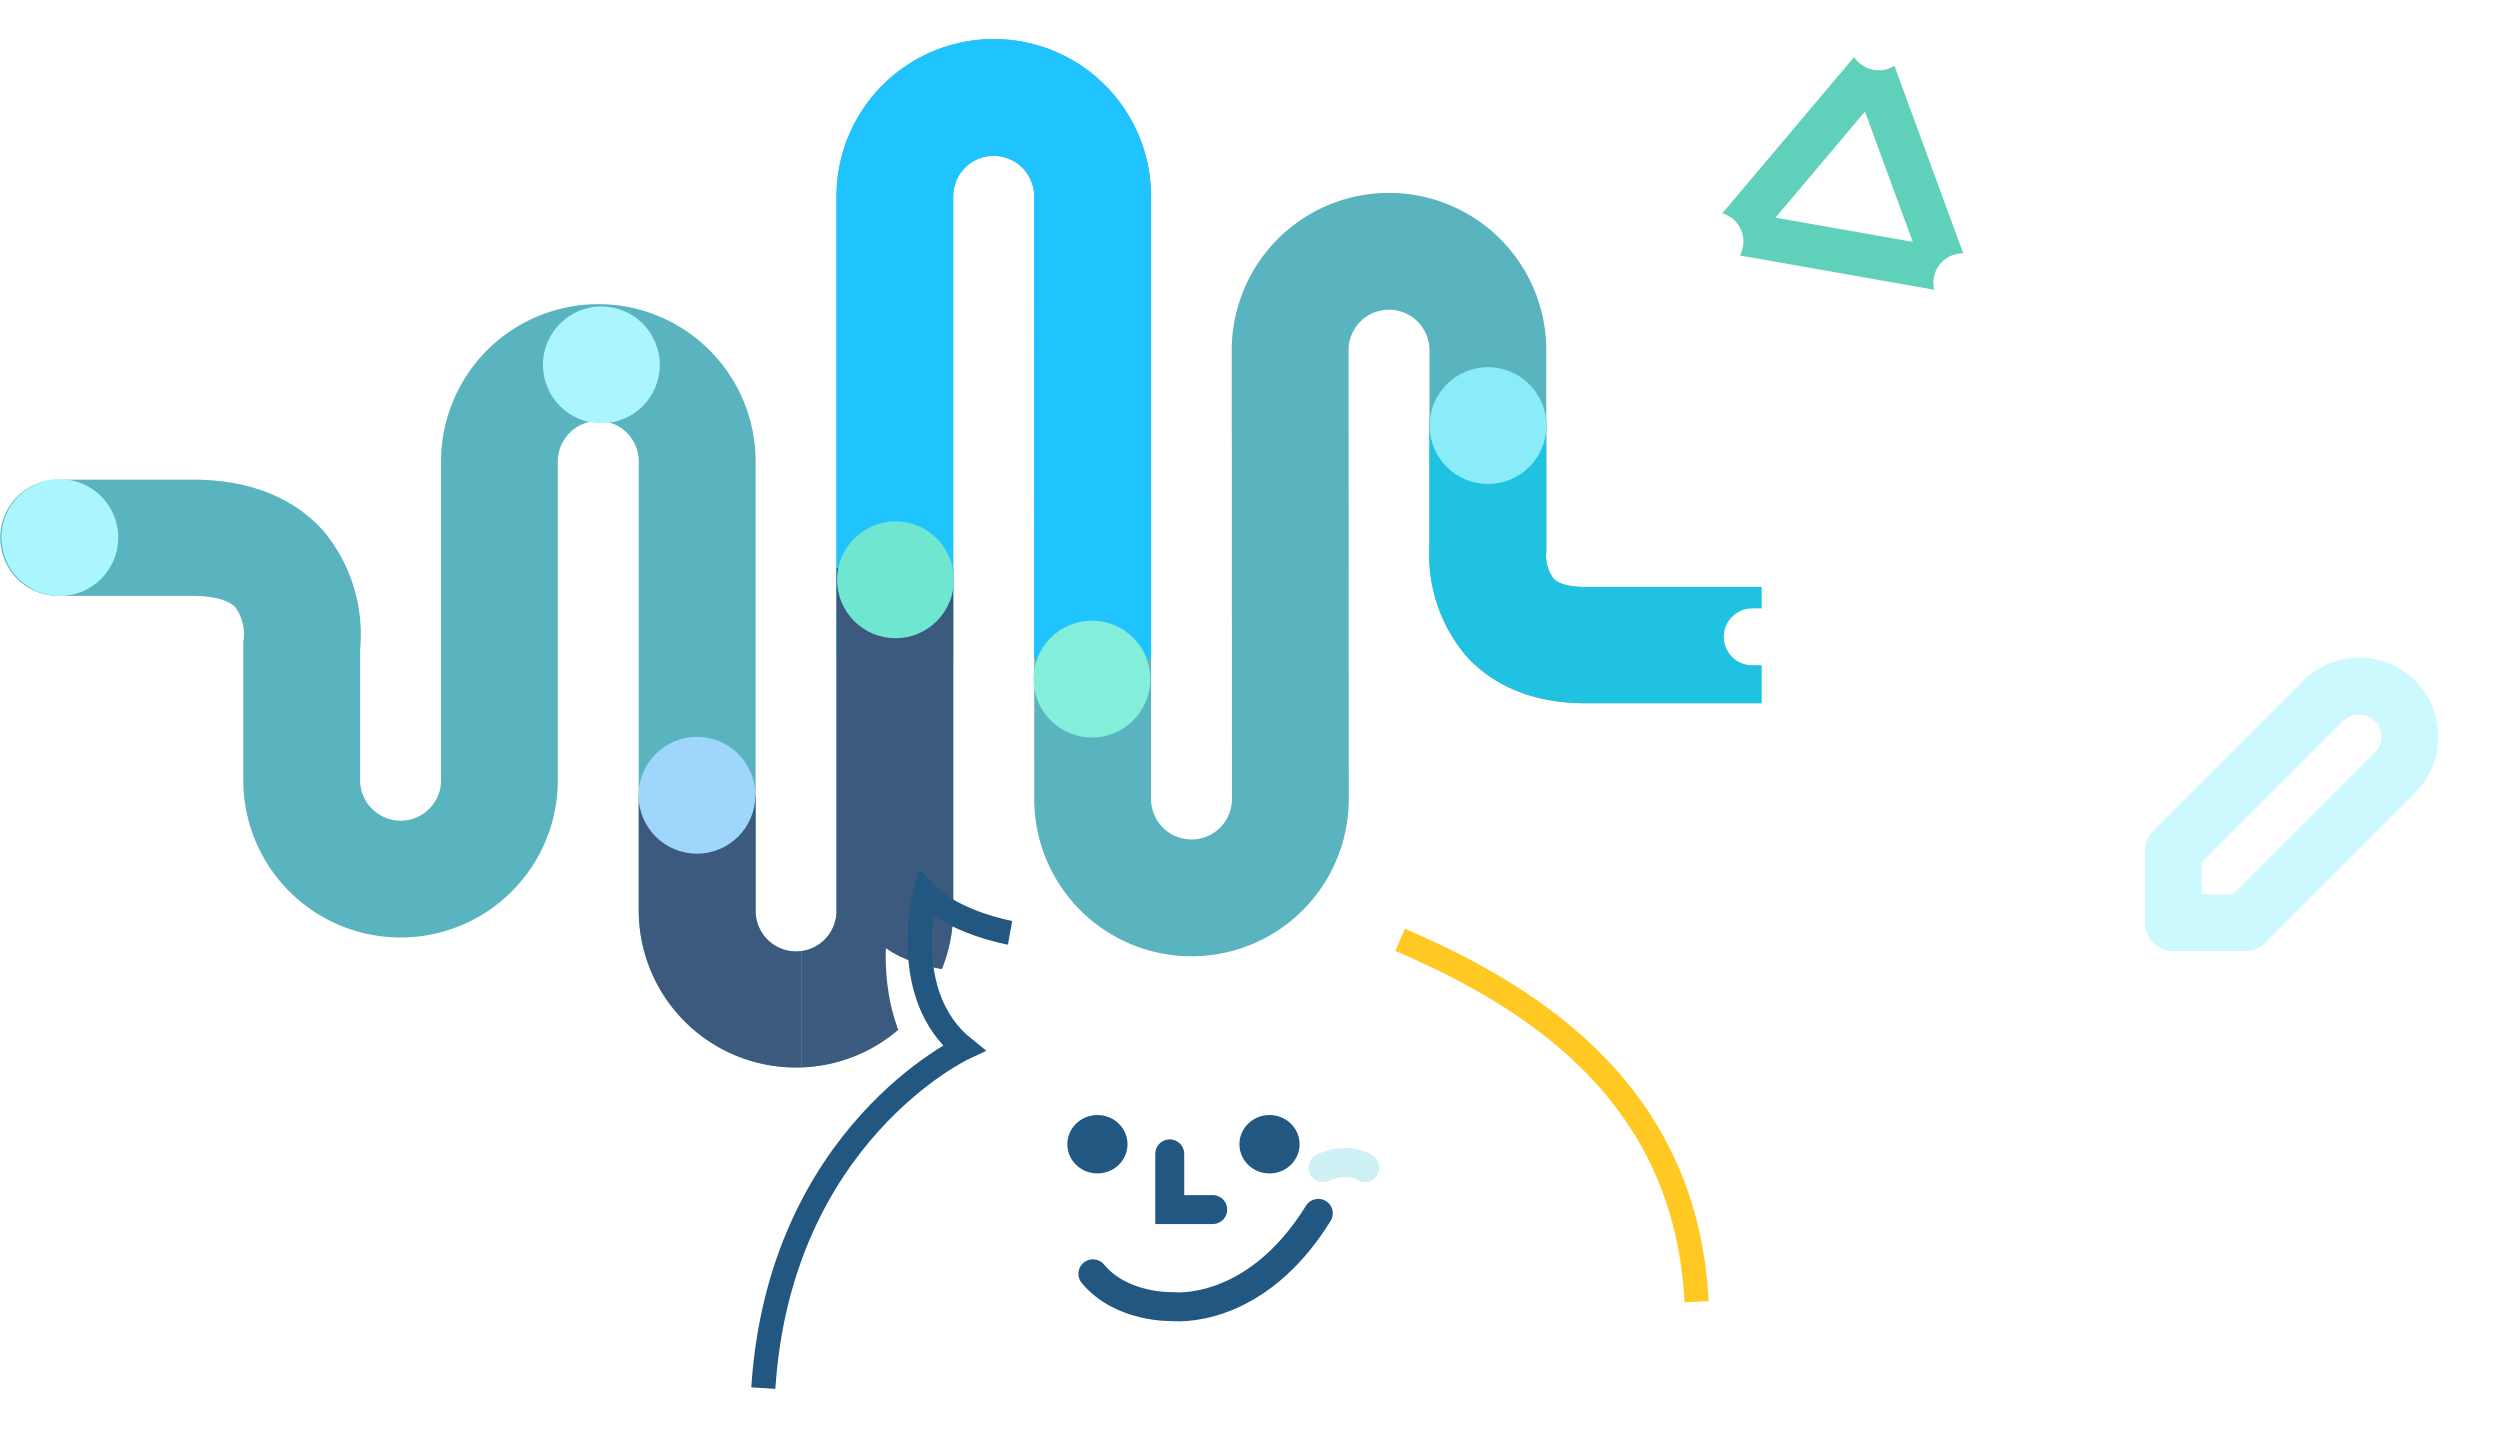<svg xmlns="http://www.w3.org/2000/svg" xmlns:xlink="http://www.w3.org/1999/xlink" width="259.106" height="148.289" viewBox="0 0 259.106 148.289"><defs><clipPath id="a"><path d="M91.5,115.514A16.278,16.278,0,0,1,75.2,99.293V52.7a4.192,4.192,0,0,0-8.384,0V85.741a16.3,16.3,0,0,1-32.6,0V71.4l.057-.409a4.79,4.79,0,0,0-.852-3.134c-.964-1.062-3.174-1.22-4.4-1.22H15.054a6.024,6.024,0,1,1,0-12.049h13.97c7.309,0,11.406,2.926,13.557,5.382A16.743,16.743,0,0,1,46.33,72.115V85.741a4.192,4.192,0,0,0,8.384,0V52.7a16.3,16.3,0,0,1,32.6,0V99.293a4.192,4.192,0,0,0,8.384,0V25.222a16.3,16.3,0,0,1,32.6,0L128.3,87.69a4.192,4.192,0,0,0,8.384,0l-.022-46.52a16.3,16.3,0,0,1,32.6,0V62.018l-.028.289a4.108,4.108,0,0,0,.77,2.54c.713.751,2.349.864,3.261.864h18.421a6.024,6.024,0,1,1,0,12.049H173.262c-6.475,0-10.233-2.63-12.246-4.837a16.138,16.138,0,0,1-3.863-11.389V41.169a4.192,4.192,0,0,0-8.384,0l.022,46.52a16.3,16.3,0,0,1-32.6,0l-.011-62.469a4.192,4.192,0,0,0-8.384,0V99.293A16.278,16.278,0,0,1,91.5,115.514Z" transform="translate(-9.001 -9.001)" fill="#ccf9fe"/></clipPath><clipPath id="b"><rect width="169.367" height="65.902" fill="#fff" opacity="0"/></clipPath><filter id="c" x="57.895" y="81.776" width="185.287" height="131.026" filterUnits="userSpaceOnUse"><feOffset dy="3" input="SourceAlpha"/><feGaussianBlur stdDeviation="5.5" result="d"/><feFlood flood-opacity="0.349"/><feComposite operator="in" in2="d"/><feComposite in="SourceGraphic"/></filter></defs><g transform="translate(-241.015 -305.389)"><g transform="translate(241.015 297.676)" style="isolation:isolate"><g transform="translate(0 11.837)" style="isolation:isolate"><path d="M91.5,115.514A16.278,16.278,0,0,1,75.2,99.293V52.7a4.192,4.192,0,0,0-8.384,0V85.741a16.3,16.3,0,0,1-32.6,0V71.4l.057-.409a4.79,4.79,0,0,0-.852-3.134c-.964-1.062-3.174-1.22-4.4-1.22H15.054a6.024,6.024,0,1,1,0-12.049h13.97c7.309,0,11.406,2.926,13.557,5.382A16.743,16.743,0,0,1,46.33,72.115V85.741a4.192,4.192,0,0,0,8.384,0V52.7a16.3,16.3,0,0,1,32.6,0V99.293a4.192,4.192,0,0,0,8.384,0V25.222a16.3,16.3,0,0,1,32.6,0L128.3,87.69a4.192,4.192,0,0,0,8.384,0l-.022-46.52a16.3,16.3,0,0,1,32.6,0V62.018l-.028.289a4.108,4.108,0,0,0,.77,2.54c.713.751,2.349.864,3.261.864h18.421a6.024,6.024,0,1,1,0,12.049H173.262c-6.475,0-10.233-2.63-12.246-4.837a16.138,16.138,0,0,1-3.863-11.389V41.169a4.192,4.192,0,0,0-8.384,0l.022,46.52a16.3,16.3,0,0,1-32.6,0l-.011-62.469a4.192,4.192,0,0,0-8.384,0V99.293A16.278,16.278,0,0,1,91.5,115.514Z" transform="translate(-9.001 -9.001)" fill="#59b4bf"/><g transform="translate(0 0)" clip-path="url(#a)"><rect width="41.82" height="70.648" transform="translate(80.871 -6.572)" fill="#1fc4ff"/><rect width="18.159" height="35.598" transform="translate(64.914 78.315)" fill="#3c5a7d"/><rect width="18.709" height="59.147" transform="translate(83.073 54.766)" fill="#3c5a7d"/><rect width="36.868" height="37.241" transform="translate(145.803 39.432)" fill="#1fc3e1"/></g><ellipse cx="6.053" cy="6.053" rx="6.053" ry="6.053" transform="translate(107.119 60.206)" fill="#83efdb"/><ellipse cx="6.053" cy="6.053" rx="6.053" ry="6.053" transform="translate(86.759 49.916)" fill="#6ee6d0"/><ellipse cx="6.053" cy="6.053" rx="6.053" ry="6.053" transform="translate(66.18 72.247)" fill="#9fd7fc"/><ellipse cx="6.053" cy="6.053" rx="6.053" ry="6.053" transform="translate(148.17 33.934)" fill="#89ecf6"/><ellipse cx="6.053" cy="6.053" rx="6.053" ry="6.053" transform="translate(56.275 27.64)" fill="#abf6fe"/><ellipse cx="6.053" cy="6.053" rx="6.053" ry="6.053" transform="translate(0.148 45.538)" fill="#abf6fe"/></g><g transform="translate(164.927 43.108)"><rect width="94.179" height="90.255" transform="translate(0)" fill="#fff" opacity="0"/><path d="M17.657,64.746A13.747,13.747,0,0,1,3.925,51.014V45.321H2.944a2.943,2.943,0,1,1,0-5.886h.981V33.548H2.944a2.943,2.943,0,1,1,0-5.886h.981V21.776H2.944a2.943,2.943,0,1,1,0-5.886h.981V13.733A13.748,13.748,0,0,1,17.657,0H47.088A13.751,13.751,0,0,1,60.826,13.733V30.409H54.937V13.733a7.857,7.857,0,0,0-7.848-7.848H17.657a7.857,7.857,0,0,0-7.847,7.848v2.215a2.944,2.944,0,0,1,0,5.769v6a2.944,2.944,0,0,1,0,5.769v6a2.944,2.944,0,0,1,0,5.769v5.752a7.856,7.856,0,0,0,7.847,7.848H47.088a7.857,7.857,0,0,0,7.848-7.848V44.146h5.889v6.868A13.75,13.75,0,0,1,47.088,64.746Z" transform="translate(13.734 11.774)" fill="#fff" stroke="rgba(0,0,0,0)" stroke-miterlimit="10" stroke-width="1"/><path d="M32.781,41.913H25.343A2.943,2.943,0,0,1,22.4,38.97V31.533a2.948,2.948,0,0,1,.861-2.082L38.815,13.9a8.2,8.2,0,0,1,11.6,11.6L34.863,41.051a2.948,2.948,0,0,1-2.082.861m-4.5-5.886h3.275l14.686-14.69a2.317,2.317,0,0,0,0-3.275,2.368,2.368,0,0,0-3.273,0L35.63,25.408l-7.344,7.344Z" transform="translate(34.971 21.264)" fill="#ccf9fe"/><g transform="translate(32.179 29.153)"><path d="M4.783,24.558a1.962,1.962,0,0,1-.549-2.327,18.286,18.286,0,0,0,1.471-9.79c-.043-.2-.087-.365-.131-.5a12.88,12.88,0,0,0-1.889,2.623A1.961,1.961,0,0,1,.239,12.684c1.109-2.045,3.376-5.429,6.105-5.008,1.63.244,2.718,1.63,3.23,4.122a22.765,22.765,0,0,1-.067,6.3l4.049-2.927a1.962,1.962,0,1,1,2.3,3.18L7.173,24.628a1.963,1.963,0,0,1-2.39-.071ZM19.5,14.724a1.96,1.96,0,0,1-1.55-2.3l.512-2.634L15.083,8.675a1.963,1.963,0,0,1,1.228-3.728l2.908.959.839-4.316a1.962,1.962,0,1,1,3.851.748l-.935,4.806,7.645,2.52a1.964,1.964,0,0,1-1.229,3.73l-7.171-2.365L21.8,13.172a1.956,1.956,0,0,1-2.3,1.553Z" transform="translate(0 0)" fill="#fff"/></g><rect width="74.358" height="64.748" transform="translate(13.734 11.772)" fill="none"/></g><g transform="translate(167.217 11.755) rotate(-17)"><path d="M15.046,8.962,7.821,21.4h14.45L15.046,8.962m0-8.962L30.092,25.9H0Z" transform="matrix(0.891, 0.454, -0.454, 0.891, 13.394, 0)" fill="#5fd0ba"/><circle cx="3.047" cy="3.047" r="3.047" transform="matrix(0.951, -0.309, 0.309, 0.951, 22.398, 6.275)" fill="#fff"/><circle cx="3.047" cy="3.047" r="3.047" transform="matrix(0.951, -0.309, 0.309, 0.951, 23.401, 32.784)" fill="#fff"/><circle cx="3.047" cy="3.047" r="3.047" transform="matrix(0.951, -0.309, 0.309, 0.951, 0, 21.163)" fill="#fff"/></g></g><g transform="translate(298.524 387.776)"><g transform="translate(0 0)" clip-path="url(#b)"><g transform="matrix(1, 0, 0, 1, -57.51, -82.39)" filter="url(#c)"><path d="M205.635,588.054c-8.837-9.554-21.048-25.026-45.015-24.66-18.256.279-26.784-2.346-26.784-2.346s-5.989,0-9.411-2.524c0,0-.855,10.939,6.844,15.146,0,0-21.376,9.394-24.271,37.867-.242,13.553,18.065,31.52,38.806,43.77,16.173,9.552,136.982-39.094,109.4-38.671C234.716,616.951,215.514,598.735,205.635,588.054Z" transform="translate(-32.6 -463.25)" fill="#fff"/></g></g><g transform="translate(21.603 10.165)"><path d="M235.456,598.932c-1.081-21.346-16.564-31.445-30.724-37.5" transform="translate(-138.733 -556.574)" fill="none" stroke="#ffc823" stroke-width="2.5"/><path d="M138.955,558.726s-5.884-1.048-8.79-4.125c0,0-2.817,10.592,3.988,16.071,0,0-19.064,8.935-20.771,35.243" transform="translate(-113.382 -554.6)" fill="none" stroke="#225782" stroke-width="2.5"/></g><g transform="translate(53.113 33.177)"><ellipse cx="3.118" cy="3.027" rx="3.118" ry="3.027" fill="#225782"/><ellipse cx="3.118" cy="3.027" rx="3.118" ry="3.027" transform="translate(17.835)" fill="#225782"/><path d="M1045.706,327.187v5.775h4.454" transform="translate(-1035.093 -323.162)" fill="none" stroke="#225782" stroke-linecap="round" stroke-width="3"/><path d="M1060.775,342.051c-6.637,10.71-15.131,9.665-15.131,9.665s-5.243.193-8.23-3.4" transform="translate(-1034.765 -331.861)" fill="none" stroke="#225782" stroke-linecap="round" stroke-width="3"/><path d="M-16734.33,4015.453s2.4-1.185,4.334,0" transform="translate(16760.822 -4010.003)" fill="none" stroke="#cff0f5" stroke-linecap="round" stroke-width="3"/></g></g></g></svg>